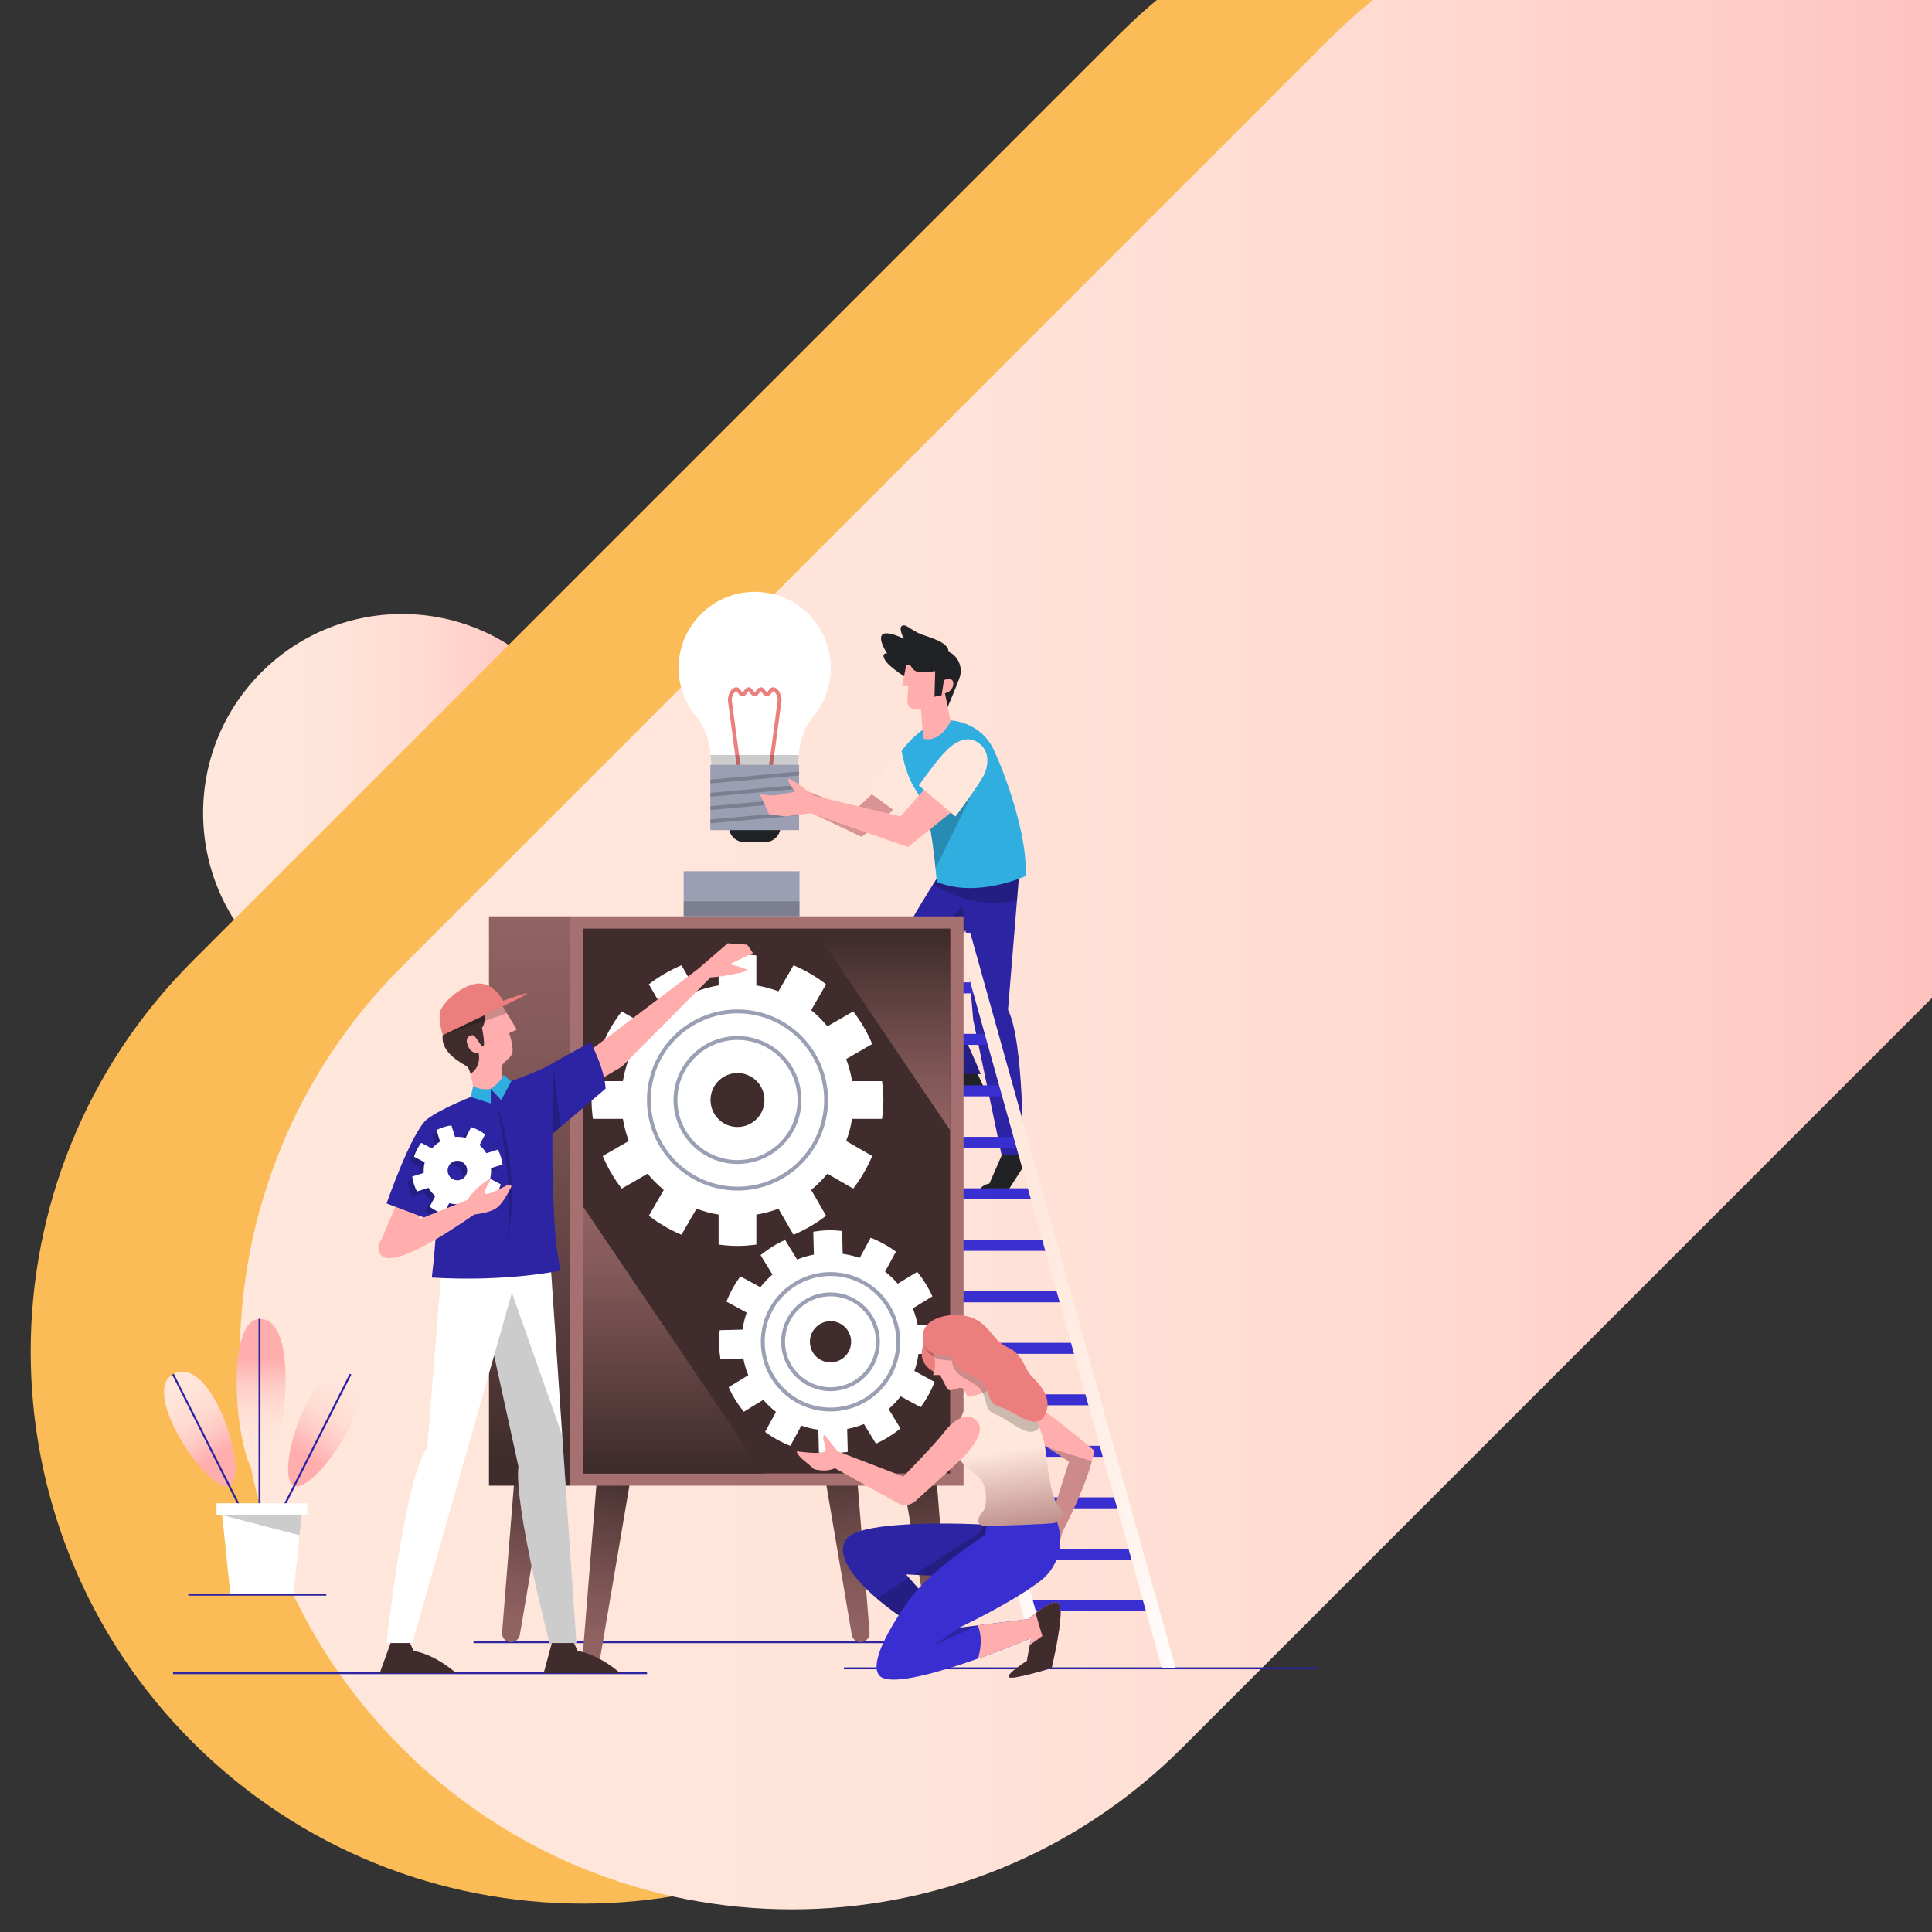 <?xml version="1.0" encoding="utf-8"?>
<!-- Generator: Adobe Illustrator 17.0.0, SVG Export Plug-In . SVG Version: 6.00 Build 0)  -->
<!DOCTYPE svg PUBLIC "-//W3C//DTD SVG 1.1//EN" "http://www.w3.org/Graphics/SVG/1.1/DTD/svg11.dtd">
<svg version="1.1" xmlns="http://www.w3.org/2000/svg" xmlns:xlink="http://www.w3.org/1999/xlink" x="0px" y="0px" width="500px"
	 height="500px" viewBox="0 0 500 500" enable-background="new 0 0 500 500" xml:space="preserve">
<rect x="0" y="0" width="500" height="500" fill="#333333" stroke="none"/>
<g id="OBJECTS">
	<linearGradient id="SVGID_1_" gradientUnits="userSpaceOnUse" x1="52.566" y1="210.395" x2="155.557" y2="210.395">
		<stop  offset="0" style="stop-color:#FFE7DB"/>
		<stop  offset="0.326" style="stop-color:#FFE4D9"/>
		<stop  offset="0.557" style="stop-color:#FFDBD1"/>
		<stop  offset="0.759" style="stop-color:#FFCBC5"/>
		<stop  offset="0.943" style="stop-color:#FFB5B4"/>
		<stop  offset="1" style="stop-color:#FFADAD"/>
	</linearGradient>
	<circle fill="url(#SVGID_1_)" cx="104.062" cy="210.395" r="51.495"/>
	<path fill="#FBBC57" d="M491.746,8.853L491.746,8.853c-55.797-55.797-146.26-55.797-202.057,0l-239.9,239.9
		c-55.796,55.796-55.796,146.26,0,202.057l0,0c55.796,55.796,146.26,55.796,202.057,0l239.9-239.9
		C547.542,155.113,547.542,64.65,491.746,8.853z"/>
	<linearGradient id="SVGID_2_" gradientUnits="userSpaceOnUse" x1="62.07" y1="231.314" x2="587.721" y2="231.314">
		<stop  offset="0" style="stop-color:#FFE7DB"/>
		<stop  offset="0.326" style="stop-color:#FFE4D9"/>
		<stop  offset="0.557" style="stop-color:#FFDBD1"/>
		<stop  offset="0.759" style="stop-color:#FFCBC5"/>
		<stop  offset="0.943" style="stop-color:#FFB5B4"/>
		<stop  offset="1" style="stop-color:#FFADAD"/>
	</linearGradient>
	<path fill="url(#SVGID_2_)" d="M545.874,10.336L545.874,10.336c-55.797-55.797-146.26-55.797-202.057,0l-239.9,239.9
		c-55.796,55.796-55.796,146.26,0,202.057l0,0c55.796,55.796,146.26,55.796,202.057,0l239.9-239.9
		C601.67,156.596,601.67,66.132,545.874,10.336z"/>
	
		<line fill="none" stroke="#2D24A3" stroke-width="0.5" stroke-miterlimit="10" x1="44.781" y1="433.013" x2="167.452" y2="433.013"/>
	
		<line fill="none" stroke="#2D24A3" stroke-width="0.5" stroke-miterlimit="10" x1="218.412" y1="431.762" x2="341.083" y2="431.762"/>
	
		<line fill="none" stroke="#2D24A3" stroke-width="0.5" stroke-miterlimit="10" x1="122.548" y1="424.997" x2="245.218" y2="424.997"/>
	<g>
		<g>
			<path fill="#FFFFFF" d="M215.02,172.864c0-11.617-10.056-20.885-21.939-19.574c-9.078,1.002-16.395,8.372-17.346,17.456
				c-0.582,5.557,1.157,10.693,4.358,14.587c2.208,2.685,3.456,6.03,3.749,9.493l0.363,4.294h22.234l0.362-4.291
				c0.291-3.442,1.504-6.784,3.706-9.445C213.323,181.984,215.02,177.626,215.02,172.864z"/>
			<path fill="none" stroke="#ED7E7E" stroke-miterlimit="10" d="M200.055,178.356c-0.426,0-0.815,0.774-1.115,1.119
				c-0.251,0.289-0.675,0.289-0.926,0c-0.3-0.345-0.689-1.119-1.115-1.119c-0.426,0-0.815,0.774-1.115,1.119
				c-0.251,0.289-0.675,0.289-0.926,0c-0.3-0.345-0.689-1.119-1.115-1.119c-0.426,0-0.815,0.774-1.115,1.119
				c-0.251,0.289-0.675,0.289-0.926,0c-0.3-0.345-0.689-1.119-1.115-1.119c-0.947,0-1.714,1.597-1.714,2.869l2.394,17.896h8.106
				l2.394-17.896C201.769,179.953,201.002,178.356,200.055,178.356z"/>
			<polygon opacity="0.2" points="183.891,195.406 184.205,199.121 206.439,199.121 206.753,195.406 			"/>
			<path fill="#212226" d="M249.968,277.282c0,0-9.348,2.077-10.313,4.155h14.979l-1.922-4.155H249.968z"/>
			<path fill="#212226" d="M259.687,297.981l-3.635,8.324c0,0-2.152,0.205-2.819,2.247l7.864-0.777l4.377-6.825l-1.781-2.968
				H259.687z"/>
			<path fill="#2D24A3" d="M243.557,225.643c0,0-16.025,24.137-14.541,29.676c1.484,5.54,19.883,22.653,19.883,22.653h4.897
				c0,0-8.952-22.554-14.591-24.038l16.275-20.081l-2.129-8.21H243.557z"/>
			<path opacity="0.2" d="M251.081,231.803l-20.975,25.771c4.283,6.899,18.793,20.398,18.793,20.398h4.897
				c0,0-8.952-22.554-14.591-24.038l14.083-17.376L251.081,231.803z"/>
			<path fill="#2D24A3" d="M246.228,227.275l3.23,8.754l2.409,27.896l7.32,34.919h5.54c0,0,0.297-29.355-3.858-37.516l3.017-36.724
				L246.228,227.275z"/>
			<path opacity="0.2" d="M253.35,225.643h-9.793c0,0-0.846,1.275-2.124,3.293c3.436,2.125,11.963,6.406,21.767,4.014l0.686-8.346
				l-10.397,1.573L253.35,225.643z"/>
			<path fill="#212226" d="M235.28,175.858c0,0-5.165-3.108-6.259-5.077c-1.094-1.97,0.569-1.663,0.569-1.663
				s-2.451-3.633-1.269-4.859c1.182-1.226,5.603,1.05,5.603,1.05s-1.532-2.845-0.438-3.37c1.094-0.525,2.221,1.204,5.11,2.287
				c1.994,0.748,6.927,1.959,6.883,4.454c2.364,0.919,3.852,4.027,2.845,6.741c-1.007,2.714-3.064,7.547-3.064,7.547L235.28,175.858
				z"/>
			<polygon fill="#D99393" points="227.334,203.98 221.349,209.569 202.702,202.384 199.636,200.072 198.301,200.616 
				199.933,202.842 194.542,203.436 195.432,207.491 203.642,207.392 223.031,216.592 232.725,208.332 			"/>
			<g>
				<path fill="#212226" d="M198.014,201.798h-5.385c-2.196,0-3.977,1.78-3.977,3.977v8.188c0,2.196,1.78,3.977,3.977,3.977h5.385
					c2.196,0,3.977-1.78,3.977-3.977v-8.188C201.991,203.578,200.21,201.798,198.014,201.798z"/>
				<rect x="183.839" y="197.928" fill="#9A9FB3" width="22.966" height="16.907"/>
				<g>
					<polygon opacity="0.2" points="206.805,200.689 183.839,202.754 183.839,201.755 206.805,199.691 					"/>
					<polygon opacity="0.2" points="206.805,204.129 183.839,206.194 183.839,205.195 206.805,203.13 					"/>
					<polygon opacity="0.2" points="206.805,207.569 183.839,209.634 183.839,208.635 206.805,206.57 					"/>
					<polygon opacity="0.2" points="206.805,211.009 183.839,213.073 183.839,212.074 206.805,210.01 					"/>
				</g>
			</g>
			<polygon fill="#FFE7DB" points="233.318,194.335 224.787,204.944 232.329,210.434 238.321,203.733 			"/>
			<path fill="#31AEE0" d="M243.779,186.545c3.57-0.696,10.238,1.187,13.132,6.974c2.893,5.787,9.274,22.999,8.458,33.237
				c0,0-12.538,5.787-22.925,1.484c0,0-1.054-12.761-2.641-18.177c-1.588-5.416-4.506-5.49-6.484-15.728
				C233.318,194.335,238.067,187.658,243.779,186.545z"/>
			<path opacity="0.2" d="M242.114,224.749l12.083-24.677l-14.383,10.03C240.868,213.73,241.686,220.584,242.114,224.749z"/>
			<path fill="#FFADAD" d="M240.095,203.287l-7.023,8.013l-22.554-5.409c0,0-5.836-4.73-6.43-4.285
				c-0.594,0.445,1.682,3.314,1.682,3.314l-5.441,0.971l-3.611-0.279l2.275,5.095l4.254,0.594l6.578-0.866L235,219.213
				l13.156-10.585L240.095,203.287z"/>
			<path fill="#FFE7DB" d="M253.053,192.136c-3.215-2.105-6.529,0.269-9.101,3.138c-2.572,2.869-6.159,8.013-6.159,8.013
				l9.483,8.013c0,0,6.901-9.16,7.714-11.52C256.219,196.214,255.252,193.576,253.053,192.136z"/>
			<path fill="#FFADAD" d="M234.536,172.006l-1.05,5.559h1.576c0,0-0.219,2.758-0.219,3.939c0,1.182,0.657,2.364,3.478,2.013
				l0.636,7.616c0,0,3.72,1.619,7.047-4.377l-1.444-7.353c0,0,1.97-0.306,2.145-2.364c0.175-2.057-2.407-1.05-2.407-1.05
				l-0.613,3.939l-1.838,0.394l0.175-6.653c0,0-4.277,0.873-5.471-0.263c-0.627-0.596-1.05-1.401-1.05-1.401H234.536z"/>
		</g>
		<g>
			<polygon fill="#392ECF" points="253.698,257.081 221.648,257.081 220.853,254.232 252.903,254.232 			"/>
			<polygon fill="#392ECF" points="257.42,270.408 225.369,270.408 224.574,267.559 256.624,267.559 			"/>
			<polygon fill="#392ECF" points="261.141,283.735 229.091,283.735 228.295,280.886 260.346,280.886 			"/>
			<polygon fill="#392ECF" points="264.862,297.061 232.812,297.061 232.017,294.213 264.067,294.213 			"/>
			<polygon fill="#392ECF" points="268.584,310.388 236.533,310.388 235.738,307.54 267.788,307.54 			"/>
			<polygon fill="#392ECF" points="272.305,323.715 240.255,323.715 239.459,320.866 271.51,320.866 			"/>
			<polygon fill="#392ECF" points="276.026,337.042 243.976,337.042 243.18,334.193 275.231,334.193 			"/>
			<polygon fill="#392ECF" points="279.747,350.368 247.697,350.368 246.902,347.52 278.952,347.52 			"/>
			<polygon fill="#392ECF" points="283.469,363.695 251.418,363.695 250.623,360.847 282.673,360.847 			"/>
			<polygon fill="#392ECF" points="287.19,377.022 255.14,377.022 254.344,374.173 286.395,374.173 			"/>
			<polygon fill="#392ECF" points="290.911,390.349 258.861,390.349 258.066,387.5 290.116,387.5 			"/>
			<polygon fill="#392ECF" points="294.633,403.676 262.582,403.676 261.787,400.827 293.837,400.827 			"/>
			<polygon fill="#392ECF" points="298.354,417.002 266.304,417.002 265.508,414.154 297.558,414.154 			"/>
			<g>
				<linearGradient id="SVGID_3_" gradientUnits="userSpaceOnUse" x1="215.48" y1="336.565" x2="272.206" y2="336.565">
					<stop  offset="0" style="stop-color:#FFE7DB"/>
					<stop  offset="0.389" style="stop-color:#FFE9DE"/>
					<stop  offset="0.666" style="stop-color:#FFEFE7"/>
					<stop  offset="0.906" style="stop-color:#FFF9F7"/>
					<stop  offset="1" style="stop-color:#FFFFFF"/>
				</linearGradient>
				<polygon fill="url(#SVGID_3_)" points="272.206,431.762 268.645,431.762 215.48,241.367 219.041,241.367 				"/>
				<linearGradient id="SVGID_4_" gradientUnits="userSpaceOnUse" x1="247.53" y1="336.565" x2="304.256" y2="336.565">
					<stop  offset="0" style="stop-color:#FFE7DB"/>
					<stop  offset="0.389" style="stop-color:#FFE9DE"/>
					<stop  offset="0.666" style="stop-color:#FFEFE7"/>
					<stop  offset="0.906" style="stop-color:#FFF9F7"/>
					<stop  offset="1" style="stop-color:#FFFFFF"/>
				</linearGradient>
				<polygon fill="url(#SVGID_4_)" points="304.256,431.762 300.695,431.762 247.53,241.367 251.091,241.367 				"/>
			</g>
		</g>
		<g>
			
				<linearGradient id="SVGID_5_" gradientUnits="userSpaceOnUse" x1="146.506" y1="485.83" x2="144.528" y2="531.927" gradientTransform="matrix(0.992 0.124 -0.124 0.992 73.979 -121.185)">
				<stop  offset="0" style="stop-color:#402C2C"/>
				<stop  offset="0.288" style="stop-color:#5B3E3E"/>
				<stop  offset="0.755" style="stop-color:#825858"/>
				<stop  offset="1" style="stop-color:#916262"/>
			</linearGradient>
			<path fill="url(#SVGID_5_)" d="M155.003,376.116l-4.135,51.494c-0.099,1.238,0.793,2.335,2.026,2.489
				c1.233,0.154,2.368-0.69,2.576-1.914l8.652-50.93L155.003,376.116z"/>
			
				<linearGradient id="SVGID_6_" gradientUnits="userSpaceOnUse" x1="1762.235" y1="284.088" x2="1760.257" y2="330.185" gradientTransform="matrix(-0.992 0.124 0.124 0.992 1951.144 -121.185)">
				<stop  offset="0" style="stop-color:#402C2C"/>
				<stop  offset="0.288" style="stop-color:#5B3E3E"/>
				<stop  offset="0.755" style="stop-color:#825858"/>
				<stop  offset="1" style="stop-color:#916262"/>
			</linearGradient>
			<path fill="url(#SVGID_6_)" d="M241.836,376.116l4.135,51.494c0.099,1.238-0.794,2.335-2.026,2.489
				c-1.233,0.154-2.368-0.69-2.576-1.914l-8.652-50.93L241.836,376.116z"/>
		</g>
		<g>
			
				<linearGradient id="SVGID_7_" gradientUnits="userSpaceOnUse" x1="125.103" y1="483.343" x2="123.125" y2="529.44" gradientTransform="matrix(0.992 0.124 -0.124 0.992 73.979 -121.185)">
				<stop  offset="0" style="stop-color:#402C2C"/>
				<stop  offset="0.288" style="stop-color:#5B3E3E"/>
				<stop  offset="0.755" style="stop-color:#825858"/>
				<stop  offset="1" style="stop-color:#916262"/>
			</linearGradient>
			<path fill="url(#SVGID_7_)" d="M134.073,370.996l-4.135,51.494c-0.099,1.238,0.794,2.335,2.026,2.489
				c1.232,0.154,2.368-0.69,2.576-1.914l8.652-50.93L134.073,370.996z"/>
			
				<linearGradient id="SVGID_8_" gradientUnits="userSpaceOnUse" x1="1782.369" y1="276.414" x2="1780.391" y2="322.511" gradientTransform="matrix(-0.992 0.124 0.124 0.992 1951.144 -121.185)">
				<stop  offset="0" style="stop-color:#402C2C"/>
				<stop  offset="0.288" style="stop-color:#5B3E3E"/>
				<stop  offset="0.755" style="stop-color:#825858"/>
				<stop  offset="1" style="stop-color:#916262"/>
			</linearGradient>
			<path fill="url(#SVGID_8_)" d="M220.906,370.996l4.135,51.494c0.099,1.238-0.794,2.335-2.026,2.489
				c-1.233,0.154-2.368-0.69-2.576-1.914l-8.652-50.93L220.906,370.996z"/>
		</g>
		<rect x="147.479" y="237.15" fill="#A67070" width="101.882" height="147.344"/>
		<linearGradient id="SVGID_9_" gradientUnits="userSpaceOnUse" x1="137.014" y1="377.914" x2="137.014" y2="240.076">
			<stop  offset="0" style="stop-color:#402C2C"/>
			<stop  offset="0.288" style="stop-color:#5B3E3E"/>
			<stop  offset="0.755" style="stop-color:#825858"/>
			<stop  offset="1" style="stop-color:#916262"/>
		</linearGradient>
		<rect x="126.549" y="237.15" fill="url(#SVGID_9_)" width="20.93" height="147.344"/>
		<rect x="150.945" y="240.316" fill="#402C2C" width="94.95" height="141.013"/>
		<g>
			<path fill="#FFFFFF" d="M243.618,350.258c0.127-1.229,0.206-2.471,0.173-3.739c-0.032-1.268-0.174-2.504-0.363-3.725
				l-5.925,0.151c-0.286-1.506-0.715-2.955-1.278-4.339l5.075-3.105c-1.026-2.299-2.361-4.421-3.922-6.353l-5.034,3.08
				c-0.99-1.146-2.091-2.193-3.287-3.123l2.82-5.184c-2.009-1.46-4.196-2.685-6.545-3.593l-2.842,5.226
				c-1.411-0.492-2.88-0.847-4.398-1.055l-0.151-5.925c-1.229-0.127-2.471-0.206-3.739-0.173c-1.268,0.032-2.504,0.174-3.725,0.363
				l0.151,5.925c-1.505,0.286-2.955,0.715-4.339,1.278l-3.105-5.075c-2.299,1.026-4.421,2.361-6.353,3.922l3.08,5.034
				c-1.146,0.991-2.192,2.092-3.123,3.287l-5.184-2.819c-1.46,2.009-2.685,4.196-3.593,6.545l5.226,2.842
				c-0.492,1.411-0.847,2.88-1.055,4.398l-5.925,0.151c-0.127,1.229-0.205,2.471-0.173,3.738c0.032,1.268,0.174,2.505,0.363,3.725
				l5.925-0.151c0.286,1.506,0.715,2.955,1.278,4.339l-5.075,3.105c1.026,2.3,2.361,4.422,3.922,6.353l5.034-3.08
				c0.99,1.146,2.091,2.192,3.287,3.123l-2.82,5.184c2.009,1.46,4.196,2.685,6.545,3.593l2.842-5.226
				c1.411,0.492,2.88,0.847,4.399,1.055l0.151,5.925c1.228,0.127,2.471,0.206,3.739,0.173c1.268-0.032,2.505-0.174,3.725-0.363
				l-0.151-5.925c1.506-0.286,2.955-0.715,4.339-1.278l3.105,5.075c2.3-1.026,4.422-2.361,6.353-3.922l-3.08-5.034
				c1.146-0.991,2.192-2.091,3.123-3.287l5.184,2.82c1.46-2.009,2.685-4.196,3.593-6.545l-5.226-2.842
				c0.491-1.411,0.847-2.88,1.055-4.398L243.618,350.258z M215.073,352.586c-2.944,0.075-5.392-2.251-5.467-5.195
				c-0.075-2.944,2.251-5.392,5.195-5.467s5.392,2.251,5.467,5.195C220.343,350.063,218.017,352.511,215.073,352.586z"/>
			<circle fill="none" stroke="#9A9FB3" stroke-miterlimit="10" cx="214.937" cy="347.255" r="12.266"/>
			<circle fill="none" stroke="#9A9FB3" stroke-miterlimit="10" cx="214.937" cy="347.255" r="17.529"/>
		</g>
		<g>
			<path fill="#FFFFFF" d="M228.27,289.565c0.207-1.603,0.351-3.225,0.351-4.884c0-1.659-0.144-3.281-0.351-4.884h-7.754
				c-0.324-1.979-0.837-3.889-1.527-5.717l6.74-3.892c-1.266-3.042-2.94-5.861-4.917-8.439l-6.686,3.86
				c-1.257-1.532-2.662-2.937-4.194-4.194l3.86-6.686c-2.578-1.977-5.398-3.652-8.44-4.917l-3.892,6.74
				c-1.829-0.69-3.739-1.203-5.717-1.527v-7.754c-1.603-0.207-3.225-0.351-4.884-0.351c-1.659,0-3.281,0.144-4.884,0.351v7.754
				c-1.979,0.324-3.889,0.837-5.717,1.527l-3.892-6.74c-3.042,1.266-5.861,2.94-8.44,4.917l3.86,6.686
				c-1.532,1.257-2.937,2.662-4.194,4.194l-6.686-3.86c-1.977,2.578-3.652,5.398-4.917,8.439l6.74,3.892
				c-0.69,1.829-1.203,3.739-1.527,5.717h-7.755c-0.207,1.602-0.351,3.225-0.351,4.884c0,1.659,0.144,3.281,0.351,4.884h7.755
				c0.324,1.979,0.837,3.888,1.527,5.717l-6.74,3.892c1.266,3.042,2.94,5.861,4.917,8.44l6.686-3.86
				c1.257,1.532,2.662,2.937,4.194,4.194l-3.86,6.686c2.578,1.977,5.398,3.652,8.44,4.917l3.892-6.74
				c1.829,0.69,3.739,1.203,5.717,1.527v7.755c1.602,0.207,3.225,0.351,4.884,0.351c1.659,0,3.281-0.144,4.884-0.351v-7.755
				c1.979-0.324,3.889-0.837,5.717-1.527l3.892,6.74c3.042-1.266,5.861-2.941,8.44-4.917l-3.86-6.686
				c1.532-1.257,2.937-2.662,4.194-4.194l6.686,3.86c1.977-2.578,3.651-5.398,4.917-8.44l-6.74-3.892
				c0.69-1.829,1.203-3.739,1.527-5.717H228.27z M190.86,291.658c-3.853,0-6.977-3.124-6.977-6.977c0-3.853,3.124-6.977,6.977-6.977
				c3.853,0,6.977,3.124,6.977,6.977C197.837,288.535,194.713,291.658,190.86,291.658z"/>
			<circle fill="none" stroke="#9A9FB3" stroke-miterlimit="10" cx="190.86" cy="284.682" r="16.047"/>
			<circle fill="none" stroke="#9A9FB3" stroke-miterlimit="10" cx="190.86" cy="284.682" r="22.932"/>
		</g>
		<g>
			<path fill="#402C2C" d="M101.927,422.923l-3.66,10.09h19.812c0,0-5.37-4.847-11.008-5.737l-1.385-2.968L101.927,422.923z"/>
			<path fill="#402C2C" d="M143.424,422.923l-2.72,10.09h19.812c0,0-5.37-4.847-11.008-5.737l-1.385-2.968L143.424,422.923z"/>
			<path fill="#FFFFFF" d="M142.19,322.686l6.974,102.531h-6.974c0,0-9.2-35.76-8.013-45.701l-12.464-56.83H142.19z"/>
			<path opacity="0.2" d="M124.743,336.497l9.435,43.019c-1.187,9.941,8.012,45.701,8.012,45.701h6.974l-3.654-53.73l-13.808-39.126
				L124.743,336.497z"/>
			<path fill="#FFFFFF" d="M135.439,324.17l-28.712,101.047h-6.677c0,0,4.6-42.734,10.535-50.524l4.006-50.524h21.515"/>
			<path fill="#FFADAD" d="M151.538,272.756l29.157-22.035l7.642-6.603l5.045,0.371l1.484,2.152l-6.009,2.893
				c0,0,4.451,1.039,4.451,1.558c0,0.519-6.974,1.781-9.422,1.855l-22.925,23.073l-10.016,5.935L151.538,272.756z"/>
			<path fill="#2D24A3" d="M143.328,274.957l9.472-5.243c0,0,3.561,6.38,3.932,12.019l-16.025,13.651L143.328,274.957z"/>
			<polygon opacity="0.2" points="145.104,291.637 143.201,275.943 143.201,275.943 140.706,295.384 			"/>
			<polygon fill="#FFADAD" points="98.725,320.791 103.463,309.579 109.398,312.843 105.54,322.686 			"/>
			<path fill="#FFADAD" d="M129.789,259.952l3.972,6.494l-1.986,0.946c0,0,1.356,3.909,0.725,5.359
				c-0.631,1.45-2.711,2.27-2.711,3.594s0.567,4.035,0.567,4.035l-7.49,3.087c0,0-1.022-6.744-1.967-7.437s-6.998-3.468-6.305-8.133
				l11.096-8.89L129.789,259.952z"/>
			<path fill="#402C2C" d="M123.862,272.498c-1.009,0.063-2.144-0.189-2.837-2.018c-0.694-1.828,0.315-2.459,1.198-2.585
				c0.883-0.126,2.333,3.342,2.873,2.9c0.541-0.441-0.351-4.792-0.351-4.792c1.324-1.765,0.371-4.287,0.371-4.287l-1.661-0.92
				l-8.861,7.099c-0.694,4.666,5.359,7.44,6.305,8.133c0.316,0.232,0.617,0.973,0.878,1.853
				C124.774,275.893,123.862,272.498,123.862,272.498z"/>
			<path fill="#2D24A3" d="M110.585,289.597c7.716-5.638,26.808-10.782,32.743-14.64c0,0-1.611,40.638,1.802,53.844
				c0,0-13.701,3.017-33.386,1.83C111.744,330.63,115.531,301.962,110.585,289.597z"/>
			<path opacity="0.2" d="M128.437,285.572c0,0,5.836,24.521,2.077,38.598C134.373,311.341,131.702,293.832,128.437,285.572z"/>
			<path opacity="0.2" d="M116.718,302.493l-3.552,2.219c0.147,3.702,0.072,7.399-0.096,10.674L116.718,302.493z"/>
			<path fill="#2D24A3" d="M110.585,289.597c-4.056,3.165-10.535,21.861-10.535,21.861l12.436,4.674l4.232-13.639
				C116.718,302.493,114.839,292.367,110.585,289.597z"/>
			<path opacity="0.2" d="M128.875,302.567c-0.089-0.663-0.232-1.327-0.439-1.986c-0.207-0.66-0.47-1.286-0.777-1.88l-2.984,0.939
				c-0.48-0.804-1.078-1.513-1.766-2.109l1.445-2.772c-1.081-0.826-2.298-1.46-3.594-1.874l-1.446,2.772
				c-0.883-0.223-1.806-0.308-2.74-0.241l-0.939-2.984c-0.663,0.089-1.327,0.232-1.986,0.439c-0.66,0.207-1.286,0.47-1.88,0.777
				l0.939,2.984c-0.804,0.48-1.513,1.078-2.109,1.766l-2.772-1.446c-0.826,1.081-1.46,2.298-1.874,3.594l2.772,1.445
				c-0.223,0.883-0.307,1.806-0.241,2.74l-2.984,0.939c0.089,0.663,0.232,1.327,0.439,1.986c0.207,0.66,0.47,1.286,0.777,1.88
				l2.984-0.939c0.48,0.804,1.078,1.513,1.766,2.109l-1.445,2.772c1.081,0.826,2.298,1.46,3.594,1.874l1.445-2.772
				c0.883,0.223,1.806,0.308,2.74,0.241l0.939,2.984c0.663-0.089,1.327-0.232,1.986-0.439c0.66-0.208,1.286-0.47,1.88-0.777
				l-0.939-2.984c0.804-0.48,1.513-1.078,2.109-1.766l2.772,1.446c0.826-1.081,1.461-2.298,1.874-3.594l-2.772-1.445
				c0.223-0.883,0.307-1.806,0.241-2.74L128.875,302.567z M117.948,306.535c-1.335,0.42-2.757-0.322-3.177-1.656
				c-0.42-1.335,0.322-2.757,1.656-3.177c1.334-0.42,2.757,0.322,3.176,1.656C120.024,304.693,119.283,306.115,117.948,306.535z"/>
			<path fill="#FFFFFF" d="M130.062,301.38c-0.089-0.663-0.232-1.327-0.439-1.986c-0.207-0.66-0.47-1.286-0.777-1.88l-2.984,0.939
				c-0.48-0.804-1.078-1.513-1.766-2.109l1.446-2.772c-1.081-0.826-2.298-1.46-3.594-1.874l-1.445,2.772
				c-0.883-0.223-1.806-0.308-2.74-0.241l-0.939-2.984c-0.663,0.089-1.327,0.232-1.986,0.439c-0.66,0.207-1.286,0.47-1.88,0.777
				l0.939,2.984c-0.804,0.48-1.513,1.078-2.109,1.766l-2.772-1.445c-0.826,1.081-1.46,2.298-1.874,3.594l2.772,1.445
				c-0.223,0.883-0.308,1.806-0.241,2.74l-2.984,0.939c0.089,0.663,0.232,1.327,0.439,1.986c0.208,0.66,0.47,1.286,0.777,1.88
				l2.984-0.939c0.48,0.804,1.078,1.513,1.766,2.109l-1.446,2.772c1.081,0.826,2.298,1.46,3.594,1.874l1.445-2.772
				c0.883,0.223,1.806,0.307,2.74,0.241l0.939,2.984c0.663-0.089,1.327-0.232,1.986-0.439c0.66-0.207,1.286-0.47,1.88-0.777
				l-0.939-2.984c0.804-0.48,1.513-1.078,2.109-1.766l2.772,1.446c0.826-1.081,1.46-2.298,1.874-3.594l-2.772-1.446
				c0.223-0.883,0.307-1.806,0.241-2.74L130.062,301.38z M119.135,305.348c-1.335,0.42-2.757-0.322-3.177-1.656
				c-0.42-1.335,0.322-2.757,1.656-3.177c1.334-0.42,2.757,0.322,3.177,1.656C121.212,303.506,120.47,304.928,119.135,305.348z"/>
			<path fill="#31AEE0" d="M122.447,281.053c0,0,1.465,1.141,4.567,0.789v3.729l-5.18-1.682L122.447,281.053z"/>
			<path fill="#31AEE0" d="M127.014,281.842l2.709,2.839l2.582-4.85l-1.989-1.678C130.317,278.153,129.597,280.042,127.014,281.842z
				"/>
			<polygon opacity="0.2" points="129.789,259.952 125.691,259.006 114.594,267.896 131.182,262.229 			"/>
			<path fill="#ED7E7E" d="M114.594,267.896c0,0,22.004-10.403,21.878-10.781c-0.126-0.378-6.242,1.891-6.242,1.891
				s-2.585-5.107-6.998-4.413c-4.413,0.694-9.016,5.296-9.394,7.503C113.459,264.302,114.594,267.896,114.594,267.896z"/>
			<path fill="#FFADAD" d="M98.195,324.17c1.059,2.688,6.38,2.745,24.557-9.867c0,0,4.303-0.371,6.084-1.929
				c1.781-1.558,3.561-5.416,3.561-5.416l-0.742-0.445c0,0-5.119,2.819-6.009,2.448c-0.89-0.371,1.558-3.561,1.187-3.784
				c-0.371-0.223-4.377,2.745-5.787,5.342c0,0-12.538,4.971-17.361,7.048C98.863,319.644,97.231,321.721,98.195,324.17z"/>
		</g>
		<g>
			<path fill="#FFADAD" d="M265.506,370.859l11.158,7.434l-5.558,17.343c0,0-4.041,1.805-4.78,3.2
				c-0.738,1.395-2.051,3.2-1.313,3.118s2.871-1.887,3.282-1.887c0.41,0-0.656,4.923-0.656,4.923s3.692-0.492,5.087-2.625
				c1.395-2.133,2.231-5.907,2.231-5.907s6.63-12.388,8.271-21.003c0,0-12.47-10.748-16.491-12.306
				C262.717,361.589,260.256,367.935,265.506,370.859z"/>
			<path opacity="0.2" d="M271.107,374.591l5.558,3.703l-5.558,17.343c0,0-4.041,1.805-4.78,3.2c-0.738,1.395-2.051,3.2-1.313,3.118
				s2.872-1.887,3.282-1.887c0.41,0-0.656,4.923-0.656,4.923s3.692-0.492,5.087-2.625c1.395-2.133,2.231-5.907,2.231-5.907
				s5.372-10.041,7.641-18.329L271.107,374.591z"/>
			<path fill="#2D24A3" d="M254.964,392.313l-1.364,2.197c0,0-30.427-1.581-34.489,3.71c-4.061,5.292,5.292,14.645,16.367,21.782
				c11.076,7.138,7.261,4.922,7.261,4.922s-10.583,1.477-10.46,3.077c0.123,1.6,20.183,0,20.183,0l-17.967-20.552l25.228,1.231
				l5.415-15.137L254.964,392.313z"/>
			<g opacity="0.2">
				<path d="M242.74,424.925c0,0-10.584,1.477-10.46,3.077c0.123,1.6,20.182,0,20.182,0l-17.198-19.671
					c-3.255,2.081-6.261,4.013-8.334,5.371c2.553,2.181,5.484,4.326,8.549,6.301C246.555,427.14,242.74,424.925,242.74,424.925z"/>
				<path d="M253.6,396.689c0,0-9.036,5.706-17.11,10.859l23.232,1.133l5.415-15.137l-9.716-1.175L253.6,396.689z"/>
			</g>
			<path fill="#392ECF" d="M255.845,391.329l-0.882,5.907c0,0-14.07,8.984-19.608,16.737s-10.117,16.181-7.947,19.444
				c3.763,5.661,39.452-9.476,39.452-9.476l-1.108,5.907c0,0-5.266,3.323-4.663,4.184c0.602,0.861,11.063-2.338,11.063-2.338
				s3.2-13.414,2.092-16.244c-1.108-2.831-8.081,3.569-8.081,3.569l-17.915,2.221c0,0,13.567-6.405,20.951-12.066
				c5.446-4.175,6.7-11.445,3.289-17.844H255.845z"/>
			<path fill="#FFADAD" d="M266.163,419.018l-13.141,1.629c0.529,1.112,1.42,3.918,0.093,8.594c7.521-2.662,13.746-5.3,13.746-5.3
				l-1.108,5.907c0,0-5.266,3.323-4.663,4.184c0.602,0.861,11.063-2.338,11.063-2.338s3.2-13.414,2.092-16.244
				C273.136,412.619,266.163,419.018,266.163,419.018z"/>
			<path fill="#402C2C" d="M267.999,417.477l1.753,5.911l-3.223,2.321l-0.776,4.14c0,0-5.266,3.323-4.663,4.184
				c0.602,0.861,11.063-2.338,11.063-2.338s3.2-13.414,2.092-16.244C273.503,413.557,270.146,415.788,267.999,417.477z"/>
			<path fill="#ED7E7E" d="M240.217,345.549c0,0-6.399,8.43,5.722,10.953c12.122,2.523,10.056-4.288,9.254-5.948
				S244.401,343.95,240.217,345.549z"/>
			<path fill="#FFADAD" d="M241.447,348.743c0,0,1.186,5.203,0,7.113h1.844c0,0,1.054,2.042,1.778,3.425
				c0.725,1.383,3.095-0.593,4.018,0c0.922,0.593,2.656,5.62,2.656,5.62l9.067-2.722l-7.574-15.675L241.447,348.743z"/>
			<linearGradient id="SVGID_10_" gradientUnits="userSpaceOnUse" x1="260.029" y1="375.503" x2="264.673" y2="408.007">
				<stop  offset="0" style="stop-color:#FFE7DB"/>
				<stop  offset="0.579" style="stop-color:#C29591"/>
				<stop  offset="0.875" style="stop-color:#A67070"/>
			</linearGradient>
			<path fill="url(#SVGID_10_)" d="M249.263,361.369c0,0,3.199,0.548,7.793-2.242l1.641,1.641l5.825,0.623
				c0,0,5.251,6.515,6.153,14.473c0.902,7.958,1.805,12.552,3.528,14.275c1.723,1.723,0.164,3.692-1.395,4.02
				c-1.559,0.328-15.096,0.738-17.844,0.738c-2.748,0-1.764-2.625-0.615-3.692c1.149-1.067,1.313-6.563-0.82-8.614
				c-2.133-2.051-4.989-3.499-5.989-6.727c-1.436-4.635,2.461-11.896,2.461-11.896L249.263,361.369z"/>
			<path fill="#FFADAD" d="M233.771,382.131c0,0,8.415-8.585,10.63-11.538c2.215-2.954,6.092-5.692,8.553-2.657
				c2.124,2.619-1.6,6.595-2.4,7.826c-0.613,0.942-9.508,8.993-13.643,12.715c-1.249,1.124-3.069,1.329-4.54,0.516l-16.32-9.018
				c0,0-1.519,0.795-3.549,0.549c-2.031-0.246-1.736-0.212-2.598-1.012c-0.862-0.8-3.692-2.745-3.692-3.914
				c0,0,6.276,0.914,7.199,0.052c0.923-0.862-1.046-3.507-0.062-4.369l3.439,4.317L233.771,382.131z"/>
			<path opacity="0.2" d="M246.339,352.106c0.486,4.885,5.911,4.93,7.684,7.848c1.773,2.918,0.557,5.055,3.85,6.186
				c3.222,1.107,8.484,6.832,11.131,3.248c-1.857-4.727-4.482-7.996-4.482-7.996l-4.315-0.461l-5.013-10.375l0-0.001l0,0
				l-1.957-4.05l-3.471,0.659c-3.296-1.417-7.276-2.482-9.549-1.613c0,0-0.593,0.785-1.074,1.945
				C239.5,352.456,246.339,352.106,246.339,352.106z"/>
			<path fill="#ED7E7E" d="M238.843,345.426c0.362-4.77,8.204-6.153,12.799-4.348c4.594,1.805,5.169,5.825,9.189,7.63
				c4.02,1.805,4.102,5.415,6.235,7.548c2.133,2.133,5.579,5.825,3.282,10.091c-2.297,4.266-8.122-1.313-11.486-2.215
				c-3.364-0.902-2.297-3.118-4.266-5.907c-1.969-2.789-7.384-2.461-8.204-7.302C246.391,350.923,238.35,351.908,238.843,345.426z"
				/>
			<polygon opacity="0.2" points="248.248,421.239 241.641,425.827 253.021,420.647 			"/>
		</g>
		<linearGradient id="SVGID_11_" gradientUnits="userSpaceOnUse" x1="174.262" y1="378.248" x2="174.262" y2="313.711">
			<stop  offset="0" style="stop-color:#402C2C"/>
			<stop  offset="0.288" style="stop-color:#5B3E3E"/>
			<stop  offset="0.755" style="stop-color:#825858"/>
			<stop  offset="1" style="stop-color:#916262"/>
		</linearGradient>
		<polygon fill="url(#SVGID_11_)" points="150.945,312.341 150.945,381.329 197.58,381.329 		"/>
		
			<linearGradient id="SVGID_12_" gradientUnits="userSpaceOnUse" x1="1944.379" y1="635.682" x2="1944.379" y2="586.988" gradientTransform="matrix(-1 0 0 -1 2172.68 878.469)">
			<stop  offset="0" style="stop-color:#402C2C"/>
			<stop  offset="0.288" style="stop-color:#5B3E3E"/>
			<stop  offset="0.755" style="stop-color:#825858"/>
			<stop  offset="1" style="stop-color:#916262"/>
		</linearGradient>
		<polygon fill="url(#SVGID_12_)" points="245.895,292.514 245.895,240.463 210.709,240.463 		"/>
		<g>
			<rect x="176.934" y="225.478" fill="#9A9FB3" width="29.973" height="11.673"/>
			<rect x="176.934" y="233.243" opacity="0.2" width="29.973" height="3.907"/>
		</g>
	</g>
	<g>
		<g>
			<linearGradient id="SVGID_13_" gradientUnits="userSpaceOnUse" x1="66.357" y1="378.42" x2="67.905" y2="351.749">
				<stop  offset="0" style="stop-color:#FFE7DB"/>
				<stop  offset="0.326" style="stop-color:#FFE4D9"/>
				<stop  offset="0.557" style="stop-color:#FFDBD1"/>
				<stop  offset="0.759" style="stop-color:#FFCBC5"/>
				<stop  offset="0.943" style="stop-color:#FFB5B4"/>
				<stop  offset="1" style="stop-color:#FFADAD"/>
			</linearGradient>
			<path fill="url(#SVGID_13_)" d="M67.313,341.323c11.423,0,5.753,40.709,0,40.709C61.561,382.032,57.154,341.323,67.313,341.323z"
				/>
			
				<line fill="none" stroke="#2D24A3" stroke-width="0.5" stroke-miterlimit="10" x1="67.162" y1="341.323" x2="67.162" y2="390.675"/>
		</g>
		<g>
			<linearGradient id="SVGID_14_" gradientUnits="userSpaceOnUse" x1="42.572" y1="353.854" x2="56.979" y2="376.476">
				<stop  offset="0" style="stop-color:#FFE7DB"/>
				<stop  offset="0.326" style="stop-color:#FFE4D9"/>
				<stop  offset="0.557" style="stop-color:#FFDBD1"/>
				<stop  offset="0.759" style="stop-color:#FFCBC5"/>
				<stop  offset="0.943" style="stop-color:#FFB5B4"/>
				<stop  offset="1" style="stop-color:#FFADAD"/>
			</linearGradient>
			<path fill="url(#SVGID_14_)" d="M44.901,355.566c10.2-5.141,19.721,26.35,14.584,28.939
				C54.348,387.093,35.828,360.138,44.901,355.566z"/>
			
				<line fill="none" stroke="#2D24A3" stroke-width="0.5" stroke-miterlimit="10" x1="44.765" y1="355.634" x2="62.446" y2="390.716"/>
		</g>
		<g>
			
				<linearGradient id="SVGID_15_" gradientUnits="userSpaceOnUse" x1="460.189" y1="353.854" x2="474.596" y2="376.476" gradientTransform="matrix(-1 0 0 1 553.098 0)">
				<stop  offset="0" style="stop-color:#FFE7DB"/>
				<stop  offset="0.326" style="stop-color:#FFE4D9"/>
				<stop  offset="0.557" style="stop-color:#FFDBD1"/>
				<stop  offset="0.759" style="stop-color:#FFCBC5"/>
				<stop  offset="0.943" style="stop-color:#FFB5B4"/>
				<stop  offset="1" style="stop-color:#FFADAD"/>
			</linearGradient>
			<path fill="url(#SVGID_15_)" d="M90.581,355.566c-10.2-5.141-19.721,26.35-14.584,28.939
				C81.134,387.093,99.653,360.138,90.581,355.566z"/>
			
				<line fill="none" stroke="#2D24A3" stroke-width="0.5" stroke-miterlimit="10" x1="90.716" y1="355.634" x2="73.036" y2="390.716"/>
		</g>
		<rect x="56.032" y="389.038" fill="#FFFFFF" width="23.485" height="3.028"/>
		<polygon fill="#FFFFFF" points="75.916,412.702 59.634,412.702 57.342,390.552 78.207,390.552 		"/>
		<polygon opacity="0.2" points="77.508,397.314 78.09,392.066 57.498,392.063 57.503,392.107 		"/>
	</g>
	
		<line fill="none" stroke="#2D24A3" stroke-width="0.5" stroke-miterlimit="10" x1="48.724" y1="412.702" x2="84.443" y2="412.702"/>
</g>
<g id="DESIGNED_BY_FREEPIK">
</g>
</svg>
